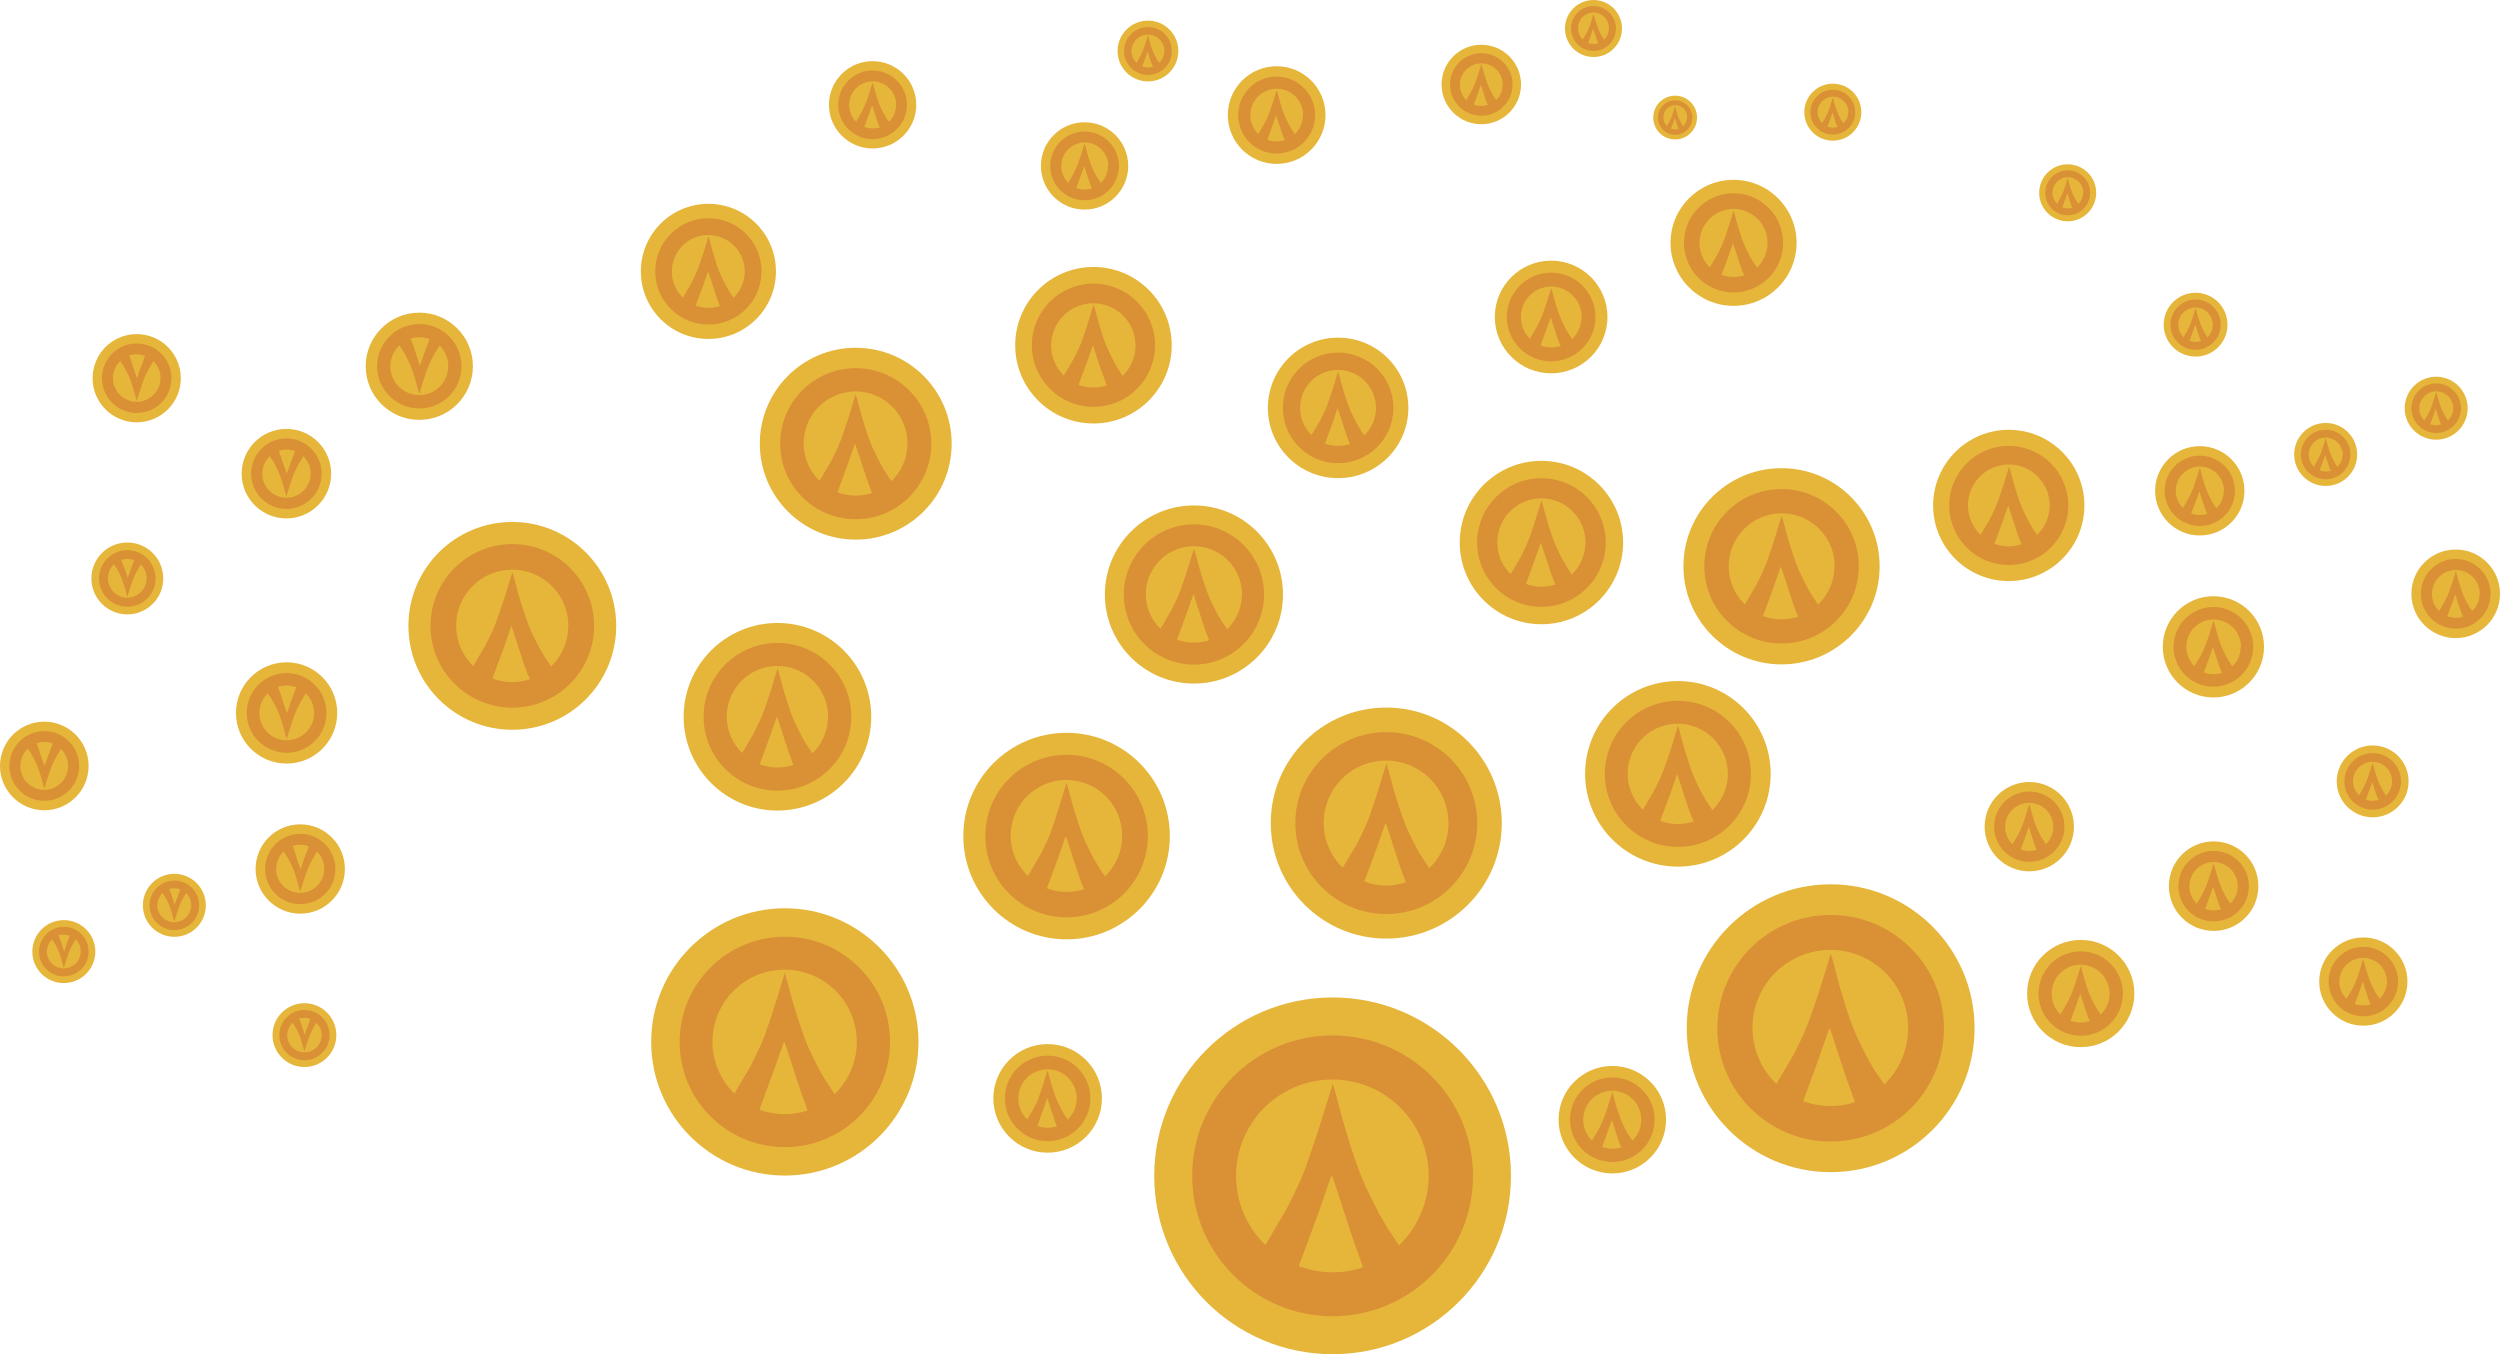 <svg xmlns="http://www.w3.org/2000/svg" viewBox="0 0 770.86 417.56"><defs><style>.cls-1{fill:#e6b63b;}.cls-2{fill:#da9034;}</style></defs><title>Asset 36b</title><g id="Layer_2" data-name="Layer 2"><g id="layout"><circle class="cls-1" cx="410.9" cy="362.56" r="55"/><circle class="cls-2" cx="410.9" cy="362.56" r="43.29"/><path class="cls-1" d="M420.28,390.78a29.54,29.54,0,0,1-19.81-.37l3.78-10.25,2.54-6.88,2.61-7.59s.88-2.49.9-2.5l.12-.28a.31.31,0,0,0,.07-.12l.1-.09.09,0h.06l.06.05.11.21.24.73.5,1.45,1.79,5.45,1.56,4.82,2.42,7.36,1.88,5.2Z"/><path class="cls-1" d="M440.51,362.75A29.7,29.7,0,0,1,431.37,384l0,0-3.64-5.49-2.4-4.09-2.41-4.75-2-4.17-1.59-3.8L418,358l-1.24-3.67-1.33-4.17-1.29-4.38-1.16-4.35-1.3-4.82-.73-2.43-1.42,4.6-2,6.42L406,350.06l-1.85,5.44L402.59,360l-1.77,4.29-1.89,4.08-2.19,4.35-6.56,11.15h0a.52.52,0,0,0-.16-.14,29.69,29.69,0,1,1,50.5-20.92Z"/><polygon class="cls-1" points="390.17 383.81 396.74 372.67 390.18 383.82 390.17 383.82 390.17 383.81"/><polygon class="cls-1" points="431.37 384.03 431.37 384.05 431.36 384.05 427.71 378.56 431.37 384.03"/><circle class="cls-1" cx="517.37" cy="238.61" r="28.61"/><circle class="cls-2" cx="517.37" cy="238.61" r="22.52"/><path class="cls-1" d="M522.25,253.29a15.46,15.46,0,0,1-5,.79,15.24,15.24,0,0,1-5.33-1l2-5.33,1.32-3.58,1.36-4s.46-1.29.47-1.3l.06-.14,0-.06.05,0,0,0h0l0,0,0,.11.13.38.26.75.93,2.84.81,2.51,1.26,3.82,1,2.71Z"/><path class="cls-1" d="M532.78,238.7A15.51,15.51,0,0,1,528,249.78h0l-1.89-2.85-1.25-2.13-1.26-2.47-1-2.17-.83-2-.7-2-.64-1.92-.69-2.17-.68-2.27-.6-2.27-.67-2.5-.39-1.27-.73,2.39-1,3.34-.81,2.54-1,2.83-.8,2.32-.92,2.23-1,2.12L510,243.86l-3.42,5.81h0l-.08-.07a15.44,15.44,0,1,1,26.27-10.89Z"/><polygon class="cls-1" points="506.59 249.66 510.01 243.86 506.59 249.66 506.59 249.66 506.59 249.66"/><polygon class="cls-1" points="528.02 249.78 528.02 249.78 528.01 249.78 526.12 246.93 528.02 249.78"/><circle class="cls-1" cx="475.29" cy="167.29" r="25.19"/><circle class="cls-2" cx="475.29" cy="167.29" r="19.83"/><path class="cls-1" d="M479.58,180.21a13.53,13.53,0,0,1-4.38.7,13.29,13.29,0,0,1-4.69-.87l1.73-4.69,1.16-3.16,1.2-3.47s.4-1.14.41-1.14l.06-.13,0-.06,0,0h.07l0,0,.05.1.11.33.23.67.82,2.49.71,2.21,1.11,3.37.86,2.38Z"/><path class="cls-1" d="M488.85,167.37a13.62,13.62,0,0,1-4.19,9.75h0L483,174.61l-1.1-1.87-1.11-2.17-.92-1.91-.73-1.74-.61-1.73-.57-1.68-.6-1.91-.6-2-.53-2-.59-2.21-.34-1.11-.65,2.11-.89,2.94-.72,2.23-.84,2.49-.71,2-.81,2-.87,1.86-1,2-3,5.1h0l-.07-.07a13.59,13.59,0,1,1,23.13-9.58Z"/><polygon class="cls-1" points="465.79 177.02 468.81 171.91 465.8 177.02 465.79 177.02 465.79 177.02"/><polygon class="cls-1" points="484.66 177.12 484.66 177.13 484.66 177.13 482.99 174.61 484.66 177.12"/><circle class="cls-1" cx="549.33" cy="174.61" r="30.25"/><circle class="cls-2" cx="549.33" cy="174.61" r="23.81"/><path class="cls-1" d="M554.48,190.13a15.8,15.8,0,0,1-5.26.84,16.17,16.17,0,0,1-5.63-1l2.08-5.64,1.39-3.79,1.44-4.17L549,175l.07-.15a.16.16,0,0,0,0-.07l0-.05.05,0h0l0,0,.06.11.13.41.28.79,1,3,.86,2.65,1.33,4.05,1,2.86Z"/><path class="cls-1" d="M565.61,174.71a16.33,16.33,0,0,1-5,11.71h0l-2-3-1.32-2.25-1.32-2.61-1.11-2.29-.87-2.09-.74-2.08-.68-2-.73-2.29-.72-2.41-.63-2.39-.72-2.65-.4-1.34-.78,2.53-1.07,3.53-.86,2.69-1,3-.84,2.45-1,2.36-1,2.24-1.2,2.39-3.61,6.13h0a.6.6,0,0,0-.08-.08,16.33,16.33,0,1,1,27.77-11.51Z"/><polygon class="cls-1" points="537.92 186.29 541.54 180.17 537.93 186.3 537.92 186.3 537.92 186.29"/><polygon class="cls-1" points="560.59 186.42 560.59 186.43 560.58 186.43 558.57 183.41 560.59 186.42"/><circle class="cls-1" cx="619.39" cy="155.85" r="23.32"/><circle class="cls-2" cx="619.39" cy="155.85" r="18.36"/><path class="cls-1" d="M623.37,167.81a12.38,12.38,0,0,1-4.06.65,12.52,12.52,0,0,1-4.34-.8l1.61-4.35,1.07-2.92,1.11-3.21s.37-1.06.38-1.06l.05-.12a.09.09,0,0,0,0-.05l0,0h.09l0,.1.1.31.22.61.75,2.31.66,2,1,3.11.8,2.21Z"/><path class="cls-1" d="M632,155.93a12.63,12.63,0,0,1-3.87,9h0l-1.55-2.33-1-1.73-1-2-.85-1.76-.67-1.61-.57-1.6-.53-1.56-.56-1.77-.55-1.85-.49-1.85-.55-2-.31-1-.6,1.95-.83,2.72-.66,2.07-.78,2.3-.66,1.89-.75,1.82-.8,1.73-.93,1.84-2.78,4.73h0a.17.17,0,0,0-.06-.06A12.59,12.59,0,1,1,632,155.93Z"/><polygon class="cls-1" points="610.61 164.86 613.39 160.13 610.61 164.86 610.61 164.86 610.61 164.86"/><polygon class="cls-1" points="628.08 164.95 628.08 164.96 628.07 164.96 626.52 162.63 628.08 164.95"/><circle class="cls-1" cx="534.53" cy="74.88" r="19.43"/><circle class="cls-2" cx="534.53" cy="74.88" r="15.29"/><path class="cls-1" d="M537.85,84.85a10.45,10.45,0,0,1-7-.13l1.34-3.62.89-2.43L534,76s.32-.88.32-.89l0-.09a.09.09,0,0,0,0-.05l0,0h.06l0,0,0,.07.08.26.18.51.63,1.93.55,1.7.86,2.6.66,1.84Z"/><path class="cls-1" d="M545,75a10.47,10.47,0,0,1-3.23,7.52h0l-1.29-1.94-.85-1.44-.85-1.68-.71-1.47-.56-1.34L537,73.26,536.59,72l-.47-1.48L535.66,69l-.41-1.54-.45-1.7-.26-.86-.5,1.62-.69,2.27-.55,1.73-.66,1.92L531.6,74,531,75.47l-.66,1.44-.78,1.54-2.31,3.94h0a.12.12,0,0,0-.05,0A10.48,10.48,0,1,1,545,75Z"/><polygon class="cls-1" points="527.21 82.39 529.53 78.45 527.22 82.39 527.21 82.39 527.21 82.39"/><polygon class="cls-1" points="541.76 82.47 541.76 82.47 541.76 82.47 540.47 80.53 541.76 82.47"/><circle class="cls-1" cx="478.28" cy="97.74" r="17.37"/><circle class="cls-2" cx="478.28" cy="97.74" r="13.67"/><path class="cls-1" d="M481.24,106.65a9.15,9.15,0,0,1-3,.48,8.87,8.87,0,0,1-3.23-.6l1.19-3.23.8-2.18.83-2.39.28-.79,0-.09s0,0,0,0l0,0h.05l0,0,0,.06.08.24.16.45.56,1.72.5,1.53.76,2.32.59,1.64Z"/><path class="cls-1" d="M487.63,97.8a9.41,9.41,0,0,1-2.88,6.72h0l-1.15-1.73-.76-1.29-.76-1.5-.63-1.32-.51-1.2-.42-1.19-.39-1.16-.42-1.31-.41-1.39-.37-1.37-.4-1.52-.24-.77-.44,1.45-.62,2-.49,1.54-.59,1.72-.48,1.4-.56,1.36-.6,1.29-.69,1.37-2.07,3.52h0l0,0a9.37,9.37,0,1,1,15.94-6.6Z"/><polygon class="cls-1" points="471.73 104.45 473.81 100.93 471.74 104.45 471.73 104.45 471.73 104.45"/><polygon class="cls-1" points="484.75 104.52 484.75 104.53 484.74 104.53 483.59 102.79 484.75 104.52"/><circle class="cls-1" cx="497.15" cy="345.25" r="16.57"/><circle class="cls-2" cx="497.15" cy="345.25" r="13.04"/><path class="cls-1" d="M500,353.74a8.9,8.9,0,0,1-6-.11l1.14-3.08.76-2.08.79-2.28s.26-.75.27-.76l0-.08,0,0,0,0h.06l0,.07.08.22.15.43.54,1.64.46,1.46.74,2.21.56,1.57Z"/><path class="cls-1" d="M506.07,345.3a9,9,0,0,1-2.75,6.41h0l-1.1-1.66-.72-1.23-.72-1.43-.61-1.25-.48-1.15-.4-1.13-.38-1.11-.4-1.26-.39-1.32-.35-1.31-.39-1.45-.22-.73-.42,1.39-.59,1.93-.47,1.47-.56,1.64-.46,1.34-.54,1.29-.57,1.23-.65,1.31-2,3.36h0l-.05,0a8.94,8.94,0,1,1,15.21-6.3Z"/><polygon class="cls-1" points="490.91 351.64 492.89 348.29 490.91 351.65 490.91 351.65 490.91 351.64"/><polygon class="cls-1" points="503.32 351.71 503.32 351.72 503.31 351.72 502.21 350.06 503.32 351.71"/><circle class="cls-1" cx="728.72" cy="302.66" r="13.6"/><circle class="cls-2" cx="728.72" cy="302.66" r="10.71"/><path class="cls-1" d="M731,309.64a7.18,7.18,0,0,1-2.37.38,7.1,7.1,0,0,1-2.53-.47l.93-2.53.63-1.71.64-1.87.23-.62,0-.07,0,0,0,0h.05l0,.05.06.19.12.35.44,1.35.39,1.19.6,1.82.46,1.29Z"/><path class="cls-1" d="M736,302.71a7.36,7.36,0,0,1-2.26,5.26h0l-.91-1.36-.59-1-.6-1.18-.49-1-.4-.94-.33-.93-.3-.91-.33-1-.32-1.08-.29-1.08-.32-1.19-.18-.6-.35,1.14-.49,1.59-.38,1.2-.46,1.35-.38,1.1-.44,1.06-.46,1-.54,1.07-1.63,2.76h0l0,0A7.34,7.34,0,1,1,736,302.71Z"/><polygon class="cls-1" points="723.59 307.92 725.22 305.16 723.59 307.92 723.59 307.92 723.59 307.92"/><polygon class="cls-1" points="733.78 307.97 733.78 307.98 733.77 307.98 732.87 306.62 733.78 307.97"/><circle class="cls-1" cx="641.58" cy="306.35" r="16.53"/><circle class="cls-2" cx="641.58" cy="306.35" r="13.01"/><path class="cls-1" d="M644.4,314.83a8.65,8.65,0,0,1-2.88.46,8.55,8.55,0,0,1-3.08-.57l1.14-3.08.76-2.07.78-2.28s.27-.74.28-.75l0-.08,0,0,0,0h.07l0,.06.07.22.15.44.54,1.64.47,1.45.73,2.21.56,1.56Z"/><path class="cls-1" d="M650.48,306.41a9,9,0,0,1-2.75,6.4h0l-1.09-1.65-.72-1.23-.73-1.43-.6-1.25-.48-1.14-.4-1.13-.37-1.11-.4-1.25-.39-1.32-.35-1.3-.39-1.45-.22-.73-.43,1.38-.58,1.93-.47,1.47-.56,1.63-.46,1.34-.53,1.29-.57,1.22-.66,1.31-2,3.35h0l-.05,0a8.92,8.92,0,1,1,15.18-6.29Z"/><polygon class="cls-1" points="635.35 312.74 637.32 309.39 635.35 312.74 635.35 312.74 635.35 312.74"/><polygon class="cls-1" points="647.73 312.81 647.73 312.81 647.73 312.81 646.63 311.16 647.73 312.81"/><circle class="cls-1" cx="682.56" cy="273.24" r="13.8"/><circle class="cls-2" cx="682.56" cy="273.24" r="10.87"/><path class="cls-1" d="M684.91,280.32a7.36,7.36,0,0,1-2.4.38,7.28,7.28,0,0,1-2.57-.47l.95-2.58.63-1.72.66-1.91.22-.63,0-.07s0,0,0,0l0,0h0l0,.06.06.18.13.37.44,1.36.39,1.21.61,1.85.47,1.31Z"/><path class="cls-1" d="M690,273.28a7.46,7.46,0,0,1-2.3,5.35h0l-.92-1.38-.6-1-.6-1.19-.51-1-.4-1-.33-.94-.31-.93-.34-1-.32-1.1-.29-1.09-.33-1.21-.18-.61-.36,1.15-.49,1.61-.39,1.23-.46,1.36-.39,1.12-.44,1.08-.48,1-.55,1.09-1.64,2.8h0a.08.08,0,0,0,0,0A7.45,7.45,0,1,1,690,273.28Z"/><polygon class="cls-1" points="677.35 278.57 679 275.77 677.36 278.57 677.35 278.57 677.35 278.57"/><polygon class="cls-1" points="687.69 278.63 687.69 278.63 687.69 278.63 686.77 277.25 687.69 278.63"/><circle class="cls-1" cx="731.6" cy="240.93" r="11.08"/><circle class="cls-2" cx="731.6" cy="240.93" r="8.72"/><path class="cls-1" d="M733.49,246.61a6.08,6.08,0,0,1-1.92.31,6.18,6.18,0,0,1-2.07-.38l.76-2.07.52-1.39.52-1.52.18-.51,0-.05v0l0,0h0l0,0,0,.15.11.29.36,1.1.31,1,.49,1.48.38,1Z"/><path class="cls-1" d="M737.57,241a6,6,0,0,1-1.84,4.29h0l-.73-1.11-.48-.83-.49-.95-.4-.84-.32-.77L733,240l-.25-.74-.27-.84-.26-.88-.24-.87-.26-1-.14-.49-.29.92-.39,1.3-.32,1-.37,1.09-.31.9-.36.87-.38.82-.44.87-1.32,2.25h0s0,0,0,0A6,6,0,1,1,737.57,241Z"/><polygon class="cls-1" points="727.43 245.21 728.75 242.96 727.43 245.21 727.43 245.21 727.43 245.21"/><polygon class="cls-1" points="735.73 245.25 735.73 245.25 735.72 245.25 734.99 244.15 735.73 245.25"/><circle class="cls-1" cx="757.2" cy="183.1" r="13.66"/><circle class="cls-2" cx="757.2" cy="183.1" r="10.75"/><path class="cls-1" d="M759.53,190.11a7.35,7.35,0,0,1-4.92-.09l.94-2.55.63-1.71.65-1.88.22-.63,0-.06,0,0,0,0h0l0,.05.07.18.12.36.44,1.36.39,1.19.6,1.83.47,1.29Z"/><path class="cls-1" d="M764.56,183.14a7.38,7.38,0,0,1-2.27,5.29h0l-.9-1.37-.6-1-.6-1.18-.5-1-.39-.94L759,182l-.31-.91-.33-1-.32-1.08-.29-1.08-.32-1.2-.19-.6-.35,1.14-.48,1.59L756,180l-.46,1.35-.38,1.11-.44,1.07-.47,1-.54,1.08-1.63,2.77h0l0,0a7.37,7.37,0,1,1,12.54-5.2Z"/><polygon class="cls-1" points="752.05 188.38 753.69 185.61 752.06 188.38 752.05 188.38 752.05 188.38"/><polygon class="cls-1" points="762.29 188.43 762.29 188.44 762.28 188.44 761.38 187.07 762.29 188.43"/><circle class="cls-1" cx="682.49" cy="199.45" r="15.61"/><circle class="cls-2" cx="682.49" cy="199.45" r="12.29"/><path class="cls-1" d="M685.15,207.46a8.36,8.36,0,0,1-2.71.43,8.54,8.54,0,0,1-2.91-.54l1.08-2.91.72-1.95.74-2.15.25-.71,0-.08s0,0,0,0l0,0h.06l0,.06.07.21.15.41.5,1.55.45,1.37.68,2.08.54,1.48Z"/><path class="cls-1" d="M690.9,199.5a8.42,8.42,0,0,1-2.6,6h0l-1-1.56-.68-1.16-.68-1.35-.57-1.18-.45-1.08-.38-1.07-.36-1.05-.37-1.18-.37-1.24-.33-1.23-.37-1.37-.21-.69-.4,1.3-.55,1.83-.44,1.38-.53,1.54-.44,1.27-.5,1.21-.53,1.16-.62,1.23-1.87,3.17h0l0,0a8.42,8.42,0,1,1,14.33-5.94Z"/><polygon class="cls-1" points="676.61 205.48 678.48 202.31 676.61 205.48 676.61 205.48 676.61 205.48"/><polygon class="cls-1" points="688.3 205.54 688.3 205.54 688.3 205.54 687.26 203.99 688.3 205.54"/><circle class="cls-1" cx="625.72" cy="254.9" r="13.77"/><circle class="cls-2" cx="625.72" cy="254.9" r="10.84"/><path class="cls-1" d="M628.07,262a7.47,7.47,0,0,1-5-.09l.95-2.57.63-1.72.66-1.9.22-.63,0-.07s0,0,0,0l0,0h.06l0,.06.07.18.12.36.45,1.37.39,1.2.61,1.84.47,1.31Z"/><path class="cls-1" d="M633.13,255a7.44,7.44,0,0,1-2.28,5.33h0l-.91-1.37-.6-1-.6-1.18-.51-1-.39-1-.34-.94-.31-.92-.33-1-.33-1.1-.29-1.09-.32-1.21-.19-.6-.35,1.15-.49,1.6-.39,1.23-.46,1.36-.39,1.11-.44,1.08-.47,1-.55,1.08-1.64,2.8h0l0,0A7.43,7.43,0,1,1,633.13,255Z"/><polygon class="cls-1" points="620.53 260.22 622.18 257.43 620.54 260.23 620.53 260.23 620.53 260.22"/><polygon class="cls-1" points="630.85 260.28 630.85 260.28 630.84 260.28 629.93 258.91 630.85 260.28"/><circle class="cls-1" cx="678.29" cy="151.34" r="13.77"/><circle class="cls-2" cx="678.29" cy="151.34" r="10.84"/><path class="cls-1" d="M680.63,158.4a7.47,7.47,0,0,1-5-.09l1-2.57.64-1.72.65-1.9.22-.63,0-.07a.1.1,0,0,0,0,0l0,0h0l0,.06.06.18.12.36.45,1.37.39,1.2.61,1.85.47,1.3Z"/><path class="cls-1" d="M685.7,151.38a7.45,7.45,0,0,1-2.29,5.33h0l-.92-1.37-.6-1-.6-1.19-.5-1-.4-1-.34-.94-.31-.92-.33-1-.32-1.1L678.8,146l-.33-1.21-.18-.6-.36,1.15-.49,1.6-.39,1.23-.46,1.36-.38,1.11-.45,1.08-.47,1-.55,1.08-1.64,2.8h0l0,0a7.43,7.43,0,1,1,12.64-5.24Z"/><polygon class="cls-1" points="673.1 156.65 674.74 153.87 673.1 156.66 673.1 156.66 673.1 156.65"/><polygon class="cls-1" points="683.41 156.71 683.41 156.71 683.41 156.71 682.49 155.34 683.41 156.71"/><circle class="cls-1" cx="677" cy="100.11" r="9.84"/><circle class="cls-2" cx="677" cy="100.11" r="7.75"/><path class="cls-1" d="M678.67,105.16a5.3,5.3,0,0,1-3.54-.07l.68-1.83.45-1.23.47-1.36.16-.45,0,0v0H677l0,0,0,.13.09.26.32,1,.28.86.43,1.32.34.93Z"/><path class="cls-1" d="M682.3,100.14a5.36,5.36,0,0,1-1.64,3.81h0l-.66-1-.42-.73-.44-.85-.36-.74-.28-.68-.24-.68-.22-.66-.24-.74-.23-.79-.21-.77-.23-.87L677,95l-.26.82L676.39,97l-.27.87-.33,1-.28.79-.32.77-.34.73-.39.78-1.17,2h0l0,0a5.31,5.31,0,1,1,9-3.75Z"/><polygon class="cls-1" points="673.29 103.91 674.46 101.92 673.29 103.92 673.29 103.92 673.29 103.91"/><polygon class="cls-1" points="680.66 103.95 680.66 103.96 680.66 103.96 680 102.97 680.66 103.95"/><circle class="cls-1" cx="637.56" cy="59.45" r="8.79"/><circle class="cls-2" cx="637.56" cy="59.45" r="6.92"/><path class="cls-1" d="M639.06,64a4.54,4.54,0,0,1-1.53.24,4.67,4.67,0,0,1-1.63-.3l.6-1.64.41-1.1.41-1.21.15-.4,0,0a0,0,0,0,0,0,0h0l0,0,0,.12.08.23.28.87.25.78.39,1.17.3.83Z"/><path class="cls-1" d="M642.3,59.47a4.78,4.78,0,0,1-1.46,3.41h0l-.59-.88-.38-.65-.39-.76-.32-.67-.25-.6-.22-.61-.19-.58-.22-.67-.2-.7-.19-.7-.21-.77-.11-.39-.23.74-.31,1-.25.78-.3.87-.24.71-.29.68-.3.66-.35.69-1,1.78h0l0,0a4.75,4.75,0,1,1,8.07-3.35Z"/><polygon class="cls-1" points="634.25 62.84 635.3 61.06 634.25 62.84 634.25 62.84 634.25 62.84"/><polygon class="cls-1" points="640.84 62.88 640.84 62.88 640.84 62.88 640.25 62 640.84 62.88"/><circle class="cls-1" cx="565.14" cy="34.59" r="8.79"/><circle class="cls-2" cx="565.14" cy="34.59" r="6.92"/><path class="cls-1" d="M566.64,39.1a4.54,4.54,0,0,1-1.53.24,4.67,4.67,0,0,1-1.63-.3l.6-1.64.41-1.1.41-1.21.15-.4,0,0a0,0,0,0,0,0,0h0l0,0,0,.12.09.23.28.87.25.78.39,1.17.3.83Z"/><path class="cls-1" d="M569.88,34.62a4.76,4.76,0,0,1-1.46,3.4h0l-.59-.88-.38-.65-.39-.76-.32-.67-.25-.6-.22-.61-.19-.58-.22-.67-.2-.7-.19-.7-.21-.77-.11-.38-.23.73-.31,1-.25.78-.3.87-.24.71-.29.68-.3.66-.35.69-1,1.79h0l0,0a4.75,4.75,0,1,1,8.07-3.34Z"/><polygon class="cls-1" points="561.83 37.98 562.88 36.2 561.83 37.98 561.83 37.98 561.83 37.98"/><polygon class="cls-1" points="568.42 38.02 568.42 38.02 568.41 38.02 567.83 37.14 568.42 38.02"/><circle class="cls-1" cx="491.34" cy="8.79" r="8.79"/><circle class="cls-2" cx="491.34" cy="8.79" r="6.92"/><path class="cls-1" d="M492.84,13.31a4.81,4.81,0,0,1-1.53.24,4.67,4.67,0,0,1-1.63-.3l.6-1.64.41-1.1.41-1.22.15-.4,0,0v0h.05v0l0,.12.08.23.29.87.25.77.39,1.18.3.83Z"/><path class="cls-1" d="M496.08,8.82a4.78,4.78,0,0,1-1.46,3.41h0l-.58-.88-.38-.65-.39-.76-.32-.67-.25-.61-.22-.6-.2-.59-.21-.66-.21-.7-.18-.7-.21-.77-.12-.39-.22.74-.31,1-.25.79-.3.86-.24.72-.29.68-.3.65-.35.7L488,12.19h0l0,0a4.8,4.8,0,0,1-1.39-3.41,4.74,4.74,0,1,1,9.47.06Z"/><polygon class="cls-1" points="488.03 12.19 489.08 10.41 488.03 12.19 488.03 12.19 488.03 12.19"/><polygon class="cls-1" points="494.62 12.23 494.62 12.23 494.62 12.23 494.03 11.35 494.62 12.23"/><circle class="cls-1" cx="516.52" cy="36.25" r="6.75"/><circle class="cls-2" cx="516.52" cy="36.25" r="5.31"/><path class="cls-1" d="M517.67,39.71a3.84,3.84,0,0,1-1.18.19,3.47,3.47,0,0,1-1.25-.24l.46-1.25.31-.85.32-.93.11-.31,0,0v0h0l0,0,0,.09.06.18.22.67.19.59.3.9.23.64Z"/><path class="cls-1" d="M520.15,36.27A3.67,3.67,0,0,1,519,38.88h0l-.45-.67-.29-.5-.3-.59-.25-.51-.19-.46-.17-.47-.15-.45-.16-.51-.16-.54-.14-.53-.16-.59-.09-.3-.18.56-.24.79-.19.6-.22.67-.19.55-.22.52-.23.5-.27.54L514,38.86h0a3.69,3.69,0,0,1-1.07-2.62,3.64,3.64,0,1,1,7.27.05Z"/><polygon class="cls-1" points="513.97 38.85 514.78 37.49 513.97 38.86 513.97 38.86 513.97 38.85"/><polygon class="cls-1" points="519.03 38.88 519.03 38.88 519.03 38.88 518.58 38.21 519.03 38.88"/><circle class="cls-1" cx="353.97" cy="15.73" r="9.37"/><circle class="cls-2" cx="353.97" cy="15.73" r="7.37"/><path class="cls-1" d="M355.57,20.53a4.89,4.89,0,0,1-1.63.26,5,5,0,0,1-1.74-.32l.64-1.75.43-1.17.45-1.29.15-.43,0,0s0,0,0,0v0h0l0,0,0,.12.08.25.31.93.26.82.42,1.25.32.89Z"/><path class="cls-1" d="M359,15.76a5.06,5.06,0,0,1-1.56,3.62h0l-.62-.93-.41-.7-.41-.81-.34-.7-.27-.65-.23-.64-.21-.63-.23-.71-.22-.74-.2-.75-.22-.82-.12-.41-.25.78-.33,1.1-.26.83-.32.92-.26.76-.3.73-.32.7-.38.74-1.11,1.9h0l0,0a5.06,5.06,0,1,1,8.6-3.56Z"/><polygon class="cls-1" points="350.44 19.34 351.56 17.45 350.45 19.35 350.44 19.35 350.44 19.34"/><polygon class="cls-1" points="357.46 19.38 357.46 19.39 357.46 19.39 356.84 18.45 357.46 19.38"/><circle class="cls-1" cx="717.11" cy="140.13" r="9.71"/><circle class="cls-2" cx="717.11" cy="140.13" r="7.64"/><path class="cls-1" d="M718.76,145.11a5.25,5.25,0,0,1-1.69.27,4.92,4.92,0,0,1-1.8-.34l.66-1.81.45-1.21.46-1.34.16-.44,0-.05,0,0v0h0l0,0,0,.13.09.26.32,1,.27.85.43,1.3.33.92Z"/><path class="cls-1" d="M722.33,140.16a5.23,5.23,0,0,1-1.61,3.76h0l-.65-1-.42-.72-.42-.84-.36-.73-.28-.67-.24-.67-.22-.65-.23-.73-.23-.78-.2-.76-.23-.86-.13-.42-.25.81-.35,1.13-.27.86-.33,1-.27.79-.31.76-.34.71-.38.77-1.16,2h0l0,0a5.24,5.24,0,1,1,8.91-3.69Z"/><polygon class="cls-1" points="713.45 143.88 714.61 141.91 713.45 143.88 713.45 143.88 713.45 143.88"/><polygon class="cls-1" points="720.72 143.92 720.72 143.92 720.72 143.92 720.07 142.95 720.72 143.92"/><circle class="cls-1" cx="751.18" cy="125.87" r="9.71"/><circle class="cls-2" cx="751.18" cy="125.87" r="7.64"/><path class="cls-1" d="M752.84,130.85a5.54,5.54,0,0,1-1.69.27,5.44,5.44,0,0,1-1.81-.34L750,129l.45-1.21.46-1.34.16-.44,0,0v0l0,0h0l0,0,0,.13.09.26.31,1,.28.85.43,1.3.33.92Z"/><path class="cls-1" d="M756.41,125.9a5.27,5.27,0,0,1-1.61,3.76h0l-.64-1-.42-.72-.43-.84-.35-.74-.28-.67-.24-.66-.22-.65-.23-.74-.23-.77-.21-.77-.23-.85-.12-.43-.25.81-.35,1.14-.27.86-.33,1-.27.79-.31.75-.34.72-.38.77-1.16,2h0l0,0a5.24,5.24,0,1,1,8.91-3.69Z"/><polygon class="cls-1" points="747.52 129.62 748.69 127.65 747.53 129.62 747.52 129.62 747.52 129.62"/><polygon class="cls-1" points="754.8 129.66 754.8 129.66 754.79 129.66 754.15 128.69 754.8 129.66"/><circle class="cls-1" cx="42.15" cy="116.62" r="13.6"/><circle class="cls-2" cx="42.15" cy="116.62" r="10.71"/><path class="cls-1" d="M39.83,109.64a7.12,7.12,0,0,1,2.36-.38,7.34,7.34,0,0,1,2.54.47l-.94,2.54-.63,1.7-.64,1.87-.22.62,0,.07s0,0,0,0l0,0h-.06l0,0-.06-.18L42,116l-.44-1.35-.39-1.19-.6-1.82-.46-1.29Z"/><path class="cls-1" d="M34.82,116.57a7.37,7.37,0,0,1,2.26-5.26h0l.9,1.36.59,1,.6,1.18.5,1,.39.94.33.93.31.91.33,1,.32,1.08.28,1.08L42,123l.19.6.35-1.13.48-1.59.38-1.21.46-1.34.38-1.11.44-1.06.47-1,.54-1.08,1.62-2.76h0l0,0a7.34,7.34,0,1,1-12.49,5.17Z"/><polygon class="cls-1" points="47.27 111.36 45.65 114.12 47.27 111.36 47.27 111.36 47.27 111.36"/><polygon class="cls-1" points="37.09 111.31 37.09 111.3 37.09 111.3 37.99 112.66 37.09 111.31"/><circle class="cls-1" cx="129.29" cy="112.93" r="16.53"/><circle class="cls-2" cx="129.29" cy="112.93" r="13.01"/><path class="cls-1" d="M126.47,104.45a8.87,8.87,0,0,1,5.95.11l-1.14,3.08-.76,2.07-.78,2.28-.27.75,0,.08s0,0,0,0l0,0h0l0,0,0-.06-.08-.22-.15-.44-.54-1.63-.46-1.45-.73-2.21-.57-1.57Z"/><path class="cls-1" d="M120.39,112.87a9,9,0,0,1,2.74-6.39h0l1.1,1.65.72,1.23.72,1.43.61,1.25.47,1.14.41,1.13.37,1.11.4,1.25.39,1.32.34,1.31.39,1.45.23.72.42-1.38.59-1.93.47-1.46.55-1.64.46-1.34.54-1.29.57-1.22.65-1.31,2-3.35h0l0,0a8.92,8.92,0,1,1-15.17,6.28Z"/><polygon class="cls-1" points="135.52 106.54 133.54 109.89 135.51 106.54 135.52 106.54 135.52 106.54"/><polygon class="cls-1" points="123.13 106.47 123.13 106.47 123.14 106.47 124.23 108.12 123.13 106.47"/><circle class="cls-1" cx="88.31" cy="146.05" r="13.8"/><circle class="cls-2" cx="88.31" cy="146.05" r="10.87"/><path class="cls-1" d="M86,139a7.42,7.42,0,0,1,5,.1l-1,2.57-.64,1.73-.65,1.9-.23.63,0,.07s0,0,0,0l0,0h-.06l0-.06-.06-.18-.13-.36L87.67,144l-.39-1.21L86.67,141l-.47-1.3Z"/><path class="cls-1" d="M80.88,146a7.45,7.45,0,0,1,2.29-5.34h0l.92,1.38.6,1,.61,1.19.5,1.05.4.95.34.94.31.93.33,1,.33,1.1.29,1.09.32,1.21.19.61.35-1.15.49-1.61.39-1.23.47-1.36.38-1.12.45-1.08.47-1,.55-1.09,1.65-2.8h0l0,0A7.45,7.45,0,1,1,80.88,146Z"/><polygon class="cls-1" points="93.51 140.72 91.86 143.51 93.51 140.71 93.51 140.71 93.51 140.72"/><polygon class="cls-1" points="83.17 140.66 83.17 140.65 83.17 140.65 84.09 142.03 83.17 140.66"/><circle class="cls-1" cx="39.26" cy="178.36" r="11.08"/><circle class="cls-2" cx="39.26" cy="178.36" r="8.72"/><path class="cls-1" d="M37.37,172.67a6.19,6.19,0,0,1,1.93-.31,5.89,5.89,0,0,1,2.06.39l-.76,2.06-.51,1.39-.53,1.53-.18.5,0,.05,0,0,0,0h0l0,0,0-.15-.1-.29-.36-1.1-.32-1L38,174.29l-.38-1Z"/><path class="cls-1" d="M33.3,178.32A6,6,0,0,1,35.14,174h0l.73,1.1.49.83.48.95.41.84.32.77.27.76.25.74.27.84.26.88.23.88.26,1,.15.49.28-.93.4-1.29.31-1,.37-1.09.31-.9.36-.86.38-.82.44-.88,1.32-2.25h0s0,0,0,0a6,6,0,0,1-4.24,10.25A6,6,0,0,1,33.3,178.32Z"/><polygon class="cls-1" points="43.44 174.08 42.11 176.32 43.43 174.07 43.44 174.07 43.44 174.08"/><polygon class="cls-1" points="35.14 174.03 35.14 174.03 35.14 174.03 35.87 175.13 35.14 174.03"/><circle class="cls-1" cx="13.66" cy="236.18" r="13.66"/><circle class="cls-2" cx="13.66" cy="236.18" r="10.75"/><path class="cls-1" d="M11.33,229.17a7.23,7.23,0,0,1,2.38-.37,7.16,7.16,0,0,1,2.54.47l-.94,2.54-.63,1.71L14,235.41l-.22.62,0,.07,0,0,0,0h-.05l0-.06-.06-.18-.13-.36L13,234.2l-.39-1.2-.6-1.83-.47-1.29Z"/><path class="cls-1" d="M6.31,236.14a7.35,7.35,0,0,1,2.27-5.29h0l.91,1.36.59,1,.6,1.18.5,1,.39.94.34.94.3.91.33,1,.33,1.09.28,1.08.33,1.19.18.61L14,242.1l.49-1.6.38-1.21.46-1.35.38-1.11.44-1.06.47-1,.55-1.08,1.63-2.77h0l0,0a7.37,7.37,0,1,1-12.54,5.2Z"/><polygon class="cls-1" points="18.81 230.91 17.18 233.67 18.81 230.9 18.81 230.9 18.81 230.91"/><polygon class="cls-1" points="8.58 230.85 8.58 230.85 8.58 230.85 9.49 232.21 8.58 230.85"/><circle class="cls-1" cx="88.37" cy="219.83" r="15.61"/><circle class="cls-2" cx="88.37" cy="219.83" r="12.29"/><path class="cls-1" d="M85.71,211.83a8.32,8.32,0,0,1,5.62.1l-1.07,2.91-.72,1.95L88.8,219s-.25.7-.26.71l0,.08s0,0,0,0l0,0H88.4l0-.06-.07-.21-.14-.41-.51-1.54-.44-1.37-.69-2.09L86,212.63Z"/><path class="cls-1" d="M80,219.78a8.49,8.49,0,0,1,2.59-6h0l1,1.56.68,1.16L85,217.8l.57,1.19.45,1.07.38,1.07.35,1.05.38,1.18.36,1.24.33,1.24.37,1.37.21.68.4-1.3.56-1.82.44-1.39.52-1.54.44-1.26.5-1.22.54-1.16.62-1.23,1.86-3.17h0l0,0A8.42,8.42,0,1,1,80,219.78Z"/><polygon class="cls-1" points="94.25 213.81 92.39 216.97 94.25 213.8 94.25 213.8 94.25 213.81"/><polygon class="cls-1" points="82.56 213.74 82.56 213.74 82.57 213.74 83.6 215.3 82.56 213.74"/><circle class="cls-1" cx="92.58" cy="267.95" r="13.77"/><circle class="cls-2" cx="92.58" cy="267.95" r="10.84"/><path class="cls-1" d="M90.23,260.88a7.39,7.39,0,0,1,5,.1l-1,2.56-.63,1.73L93,267.16l-.22.63,0,.07,0,0,0,0H92.6l0-.05-.06-.19-.13-.36L91.94,266l-.39-1.21L91,262.9l-.47-1.31Z"/><path class="cls-1" d="M85.17,267.9a7.45,7.45,0,0,1,2.28-5.33h0l.91,1.37.6,1,.6,1.19.51,1,.4.95.33.94.31.92.33,1.05.33,1.09.29,1.09.32,1.21.19.61.35-1.15.49-1.61.39-1.22.46-1.36.39-1.12.44-1.07.48-1,.54-1.09,1.64-2.79h0l0,0a7.43,7.43,0,1,1-12.64,5.24Z"/><polygon class="cls-1" points="97.77 262.63 96.12 265.42 97.76 262.63 97.77 262.63 97.77 262.63"/><polygon class="cls-1" points="87.45 262.57 87.45 262.57 87.46 262.57 88.37 263.94 87.45 262.57"/><circle class="cls-1" cx="93.87" cy="319.17" r="9.84"/><circle class="cls-2" cx="93.87" cy="319.17" r="7.75"/><path class="cls-1" d="M92.19,314.12a5.11,5.11,0,0,1,1.71-.27,5,5,0,0,1,1.83.34L95.06,316l-.46,1.23-.46,1.36-.16.45,0,.05v0l0,0h0l0,0-.05-.14-.09-.25-.32-1-.28-.86-.43-1.32-.34-.93Z"/><path class="cls-1" d="M88.57,319.14a5.35,5.35,0,0,1,1.63-3.81h0l.65,1,.43.73.43.85.36.75.28.68.24.67.23.66.23.74.24.79.2.78.24.86.13.43.25-.82.35-1.15.28-.87.33-1,.27-.8.32-.77.34-.73.39-.78,1.17-2h0l0,0a5.31,5.31,0,1,1-9,3.75Z"/><polygon class="cls-1" points="97.58 315.37 96.4 317.36 97.58 315.37 97.58 315.37 97.58 315.37"/><polygon class="cls-1" points="90.2 315.33 90.2 315.33 90.21 315.33 90.86 316.31 90.2 315.33"/><circle class="cls-1" cx="53.76" cy="279.15" r="9.71"/><circle class="cls-2" cx="53.76" cy="279.15" r="7.64"/><path class="cls-1" d="M52.1,274.17a5.54,5.54,0,0,1,1.69-.27,5.44,5.44,0,0,1,1.81.34l-.67,1.81-.45,1.21L54,278.6l-.16.44,0,0v0l0,0h0v0l0-.13-.09-.26-.31-1-.28-.85-.42-1.3-.34-.92Z"/><path class="cls-1" d="M48.53,279.12a5.27,5.27,0,0,1,1.61-3.76h0l.64,1,.42.72.43.84.35.74.28.67.24.66.22.65.23.74.23.77.21.77.23.85.13.43.25-.81.34-1.14.28-.86.32-1,.27-.79.32-.75.33-.72.38-.77,1.16-2h0l0,0a5.24,5.24,0,1,1-8.91,3.69Z"/><polygon class="cls-1" points="57.42 275.4 56.26 277.37 57.41 275.4 57.42 275.4 57.42 275.4"/><polygon class="cls-1" points="50.14 275.36 50.14 275.36 50.15 275.36 50.79 276.33 50.14 275.36"/><circle class="cls-1" cx="19.68" cy="293.42" r="9.71"/><circle class="cls-2" cx="19.68" cy="293.42" r="7.64"/><path class="cls-1" d="M18,288.44a5,5,0,0,1,1.69-.27,5.15,5.15,0,0,1,1.81.33l-.67,1.81-.44,1.22L20,292.86l-.16.45,0,0v0H19.7l0,0,0-.13-.09-.25-.32-1-.27-.85-.43-1.29-.33-.92Z"/><path class="cls-1" d="M14.45,293.38a5.22,5.22,0,0,1,1.62-3.75h0l.64,1,.43.73.42.83.36.74.28.67.23.66.22.65.24.74.23.77.2.77.23.85.13.43.25-.81.34-1.14.28-.86.32-1,.28-.78.31-.76.33-.72.39-.77,1.16-2h0l0,0a5.24,5.24,0,1,1-8.92,3.69Z"/><polygon class="cls-1" points="23.34 289.67 22.18 291.63 23.34 289.66 23.34 289.66 23.34 289.67"/><polygon class="cls-1" points="16.07 289.63 16.07 289.62 16.07 289.62 16.71 290.59 16.07 289.63"/><circle class="cls-1" cx="456.75" cy="26.05" r="12.25"/><circle class="cls-2" cx="456.75" cy="26.05" r="9.64"/><path class="cls-1" d="M458.84,32.34a6.63,6.63,0,0,1-4.42-.08l.85-2.29.56-1.53.58-1.69.2-.56,0-.06,0,0,0,0h0l0,0,.05.17.12.32.39,1.21.35,1.08.54,1.64.42,1.16Z"/><path class="cls-1" d="M463.34,26.09a6.64,6.64,0,0,1-2,4.75h0l-.81-1.23L460,28.7l-.54-1.05-.45-.93-.35-.85-.3-.84-.28-.82-.29-.92-.29-1-.26-1-.29-1.07-.16-.54-.32,1L456,22.18l-.35,1.09-.41,1.21-.34,1-.4,1-.42.9-.49,1-1.46,2.49h0l0,0a6.61,6.61,0,1,1,11.24-4.66Z"/><polygon class="cls-1" points="452.13 30.78 453.59 28.3 452.13 30.79 452.13 30.79 452.13 30.78"/><polygon class="cls-1" points="461.31 30.84 461.31 30.84 461.3 30.84 460.49 29.61 461.31 30.84"/><circle class="cls-1" cx="393.65" cy="35.48" r="15.06"/><circle class="cls-2" cx="393.65" cy="35.48" r="11.86"/><path class="cls-1" d="M396.22,43.21a8.41,8.41,0,0,1-2.62.42,8.2,8.2,0,0,1-2.81-.52l1-2.81.69-1.88.72-2.08s.24-.68.25-.69l0-.07s0,0,0,0l0,0h.06l0,.06.07.2.14.4.49,1.49.42,1.32.67,2,.51,1.42Z"/><path class="cls-1" d="M401.76,35.53a8.14,8.14,0,0,1-2.5,5.83h0l-1-1.51-.65-1.12-.66-1.3-.55-1.14-.44-1-.37-1-.34-1-.36-1.14-.35-1.2-.32-1.19-.36-1.32-.2-.67L393.26,29l-.53,1.76-.43,1.34-.5,1.49-.43,1.22-.48,1.17-.52,1.12-.6,1.19-1.79,3h0l0,0a8.13,8.13,0,1,1,13.83-5.73Z"/><polygon class="cls-1" points="387.97 41.3 389.77 38.25 387.98 41.3 387.97 41.3 387.97 41.3"/><polygon class="cls-1" points="399.26 41.36 399.26 41.37 399.25 41.37 398.25 39.86 399.26 41.36"/><circle class="cls-1" cx="334.42" cy="51.16" r="13.46"/><circle class="cls-2" cx="334.42" cy="51.16" r="10.59"/><path class="cls-1" d="M336.71,58.06a7.15,7.15,0,0,1-4.85-.09l.93-2.51.62-1.68.64-1.86.22-.61,0-.07,0,0,0,0h.05l0,0,.06.18.12.35.44,1.34.38,1.18.59,1.8.46,1.27Z"/><path class="cls-1" d="M341.66,51.2a7.24,7.24,0,0,1-2.24,5.21h0l-.89-1.35-.59-1-.59-1.16-.49-1-.39-.93-.33-.92-.3-.9-.33-1-.31-1.07L334.91,46l-.31-1.18-.18-.59-.35,1.12-.48,1.58-.38,1.19-.45,1.33-.38,1.09-.43,1-.46,1L331,53.63l-1.6,2.73h0a.08.08,0,0,0,0,0,7.26,7.26,0,1,1,12.36-5.12Z"/><polygon class="cls-1" points="329.34 56.36 330.95 53.63 329.35 56.36 329.34 56.36 329.34 56.36"/><polygon class="cls-1" points="339.43 56.41 339.43 56.42 339.42 56.42 338.53 55.07 339.43 56.41"/><circle class="cls-1" cx="269.06" cy="32.32" r="13.46"/><circle class="cls-2" cx="269.06" cy="32.32" r="10.59"/><path class="cls-1" d="M271.35,39.22a7.28,7.28,0,0,1-4.84-.09l.92-2.51.62-1.68.64-1.86.22-.61,0-.07,0,0,0,0h0l0,.06.06.18.12.35.44,1.33.38,1.18.59,1.8.46,1.28Z"/><path class="cls-1" d="M276.3,32.36a7.27,7.27,0,0,1-2.23,5.21h0l-.89-1.34-.59-1L272,34.07l-.49-1-.39-.93-.33-.92-.3-.9-.32-1-.32-1.07-.28-1.07L269.24,26l-.18-.59-.35,1.12-.48,1.57-.38,1.2-.45,1.33L267,31.68l-.43,1-.46,1-.54,1.07L264,37.52h0l0,0a7.26,7.26,0,1,1,12.35-5.12Z"/><polygon class="cls-1" points="263.99 37.52 265.59 34.79 263.99 37.52 263.99 37.52 263.99 37.52"/><polygon class="cls-1" points="274.07 37.57 274.07 37.58 274.06 37.58 273.17 36.23 274.07 37.57"/><circle class="cls-1" cx="427.45" cy="253.79" r="35.62"/><circle class="cls-2" cx="427.45" cy="253.79" r="28.04"/><path class="cls-1" d="M433.52,272.06a19.14,19.14,0,0,1-12.83-.24l2.46-6.64,1.64-4.45,1.69-4.92s.57-1.61.58-1.62l.08-.17a.28.28,0,0,0,.05-.08l.06-.06.06,0h0l0,0,.06.14.16.47.33.94,1.15,3.53,1,3.12,1.57,4.76,1.22,3.37Z"/><path class="cls-1" d="M446.63,253.91a19.28,19.28,0,0,1-5.92,13.78h0l-2.36-3.55-1.56-2.65-1.56-3.08-1.3-2.69-1-2.47-.87-2.44-.8-2.38-.86-2.7-.84-2.83-.75-2.82-.84-3.12-.48-1.57-.92,3-1.26,4.16-1,3.16-1.19,3.52-1,2.89-1.15,2.78-1.22,2.63-1.42,2.82L414,267.55h0l-.1-.09a19.23,19.23,0,1,1,32.71-13.55Z"/><polygon class="cls-1" points="414.02 267.55 418.28 260.33 414.03 267.56 414.02 267.56 414.02 267.55"/><polygon class="cls-1" points="440.71 267.69 440.71 267.7 440.7 267.7 438.33 264.14 440.71 267.69"/><circle class="cls-1" cx="323.03" cy="338.68" r="16.74"/><circle class="cls-2" cx="323.03" cy="338.68" r="13.18"/><path class="cls-1" d="M325.88,347.27a8.75,8.75,0,0,1-2.91.47,9,9,0,0,1-3.12-.58L321,344l.77-2.1.8-2.3.27-.77,0-.08a.07.07,0,0,0,0,0l0,0H323l0,.07.07.22.16.44.54,1.66.47,1.47.74,2.23.57,1.59Z"/><path class="cls-1" d="M332,338.74a9.06,9.06,0,0,1-2.78,6.48h0l-1.11-1.67-.73-1.24-.73-1.45-.61-1.27-.49-1.15-.41-1.15-.37-1.12-.41-1.27-.39-1.33-.35-1.32-.4-1.47L323,330l-.43,1.4-.6,1.95-.47,1.49-.56,1.65-.47,1.36L320,339.2l-.58,1.24-.66,1.32-2,3.39h0l-.05,0A9,9,0,1,1,332,338.74Z"/><polygon class="cls-1" points="316.72 345.15 318.72 341.76 316.72 345.15 316.72 345.15 316.72 345.15"/><polygon class="cls-1" points="329.26 345.22 329.26 345.22 329.25 345.22 328.14 343.55 329.26 345.22"/><circle class="cls-1" cx="328.87" cy="257.8" r="31.84"/><circle class="cls-2" cx="328.87" cy="257.8" r="25.06"/><path class="cls-1" d="M334.29,274.13a16.92,16.92,0,0,1-5.54.88,16.64,16.64,0,0,1-5.92-1.09L325,268l1.46-4,1.52-4.39s.51-1.44.52-1.45l.07-.16,0-.07.05-.05.06,0h0l0,0,.06.13.14.42.29.84,1,3.16.9,2.79,1.4,4.25,1.09,3Z"/><path class="cls-1" d="M346,257.9a17.26,17.26,0,0,1-5.29,12.33h0l-2.11-3.18-1.39-2.36-1.4-2.75-1.16-2.41-.92-2.2-.78-2.18-.71-2.13-.77-2.42-.75-2.53-.68-2.52-.75-2.79-.42-1.41-.82,2.66-1.13,3.72-.9,2.83L325,253.71l-.9,2.57-1,2.49-1.1,2.36-1.26,2.51-3.8,6.46h0l-.08-.08A17.18,17.18,0,1,1,346,257.9Z"/><polygon class="cls-1" points="316.86 270.09 320.67 263.64 316.87 270.1 316.86 270.1 316.86 270.09"/><polygon class="cls-1" points="340.72 270.23 340.72 270.24 340.71 270.24 338.6 267.05 340.72 270.23"/><circle class="cls-1" cx="239.72" cy="221.01" r="28.92"/><circle class="cls-2" cx="239.72" cy="221.01" r="22.77"/><path class="cls-1" d="M244.65,235.85a15.54,15.54,0,0,1-10.41-.2l2-5.39,1.33-3.62,1.37-4s.47-1.3.48-1.31l.06-.15s0,0,0-.06l.05,0h.08l0,0,.06.11.12.39.27.76.94,2.86.82,2.54,1.27,3.87,1,2.73Z"/><path class="cls-1" d="M255.29,221.11a15.64,15.64,0,0,1-4.8,11.19h0l-1.92-2.89-1.26-2.15-1.27-2.5L245,222.58l-.83-2-.71-2-.65-1.93-.69-2.19-.69-2.31-.61-2.28-.68-2.54-.38-1.27-.75,2.41-1,3.38-.82,2.57-1,2.85-.81,2.35-.93,2.25-1,2.14-1.15,2.29-3.45,5.87h0l-.08-.07a15.61,15.61,0,1,1,26.55-11Z"/><polygon class="cls-1" points="228.82 232.18 232.28 226.32 228.83 232.19 228.82 232.19 228.82 232.18"/><polygon class="cls-1" points="250.49 232.3 250.49 232.31 250.48 232.31 248.56 229.42 250.49 232.3"/><circle class="cls-1" cx="157.97" cy="192.98" r="32.04"/><circle class="cls-2" cx="157.97" cy="192.98" r="25.22"/><path class="cls-1" d="M163.44,209.42a17.44,17.44,0,0,1-5.58.89,16.91,16.91,0,0,1-6-1.11l2.2-6,1.48-4,1.52-4.42s.52-1.44.52-1.45l.08-.16,0-.07,0-.06.06,0h0l0,0,.06.13.14.42.3.85,1,3.17.9,2.81,1.42,4.28,1.09,3Z"/><path class="cls-1" d="M175.22,193.09a17.31,17.31,0,0,1-5.32,12.4h0l-2.12-3.2-1.4-2.39-1.4-2.76-1.18-2.43-.92-2.21-.78-2.19-.72-2.15-.78-2.42-.75-2.55-.68-2.54-.75-2.81-.43-1.41-.83,2.68L156,182.86l-.91,2.84L154,188.87l-.89,2.59-1,2.5-1.1,2.37-1.27,2.54-3.82,6.49h0l-.09-.08a17.29,17.29,0,1,1,29.41-12.18Z"/><polygon class="cls-1" points="145.9 205.35 149.73 198.87 145.91 205.36 145.9 205.36 145.9 205.35"/><polygon class="cls-1" points="169.9 205.49 169.9 205.5 169.89 205.5 167.77 202.3 169.9 205.49"/><circle class="cls-1" cx="263.86" cy="136.81" r="29.58"/><circle class="cls-2" cx="263.86" cy="136.81" r="23.29"/><path class="cls-1" d="M268.9,152a15.91,15.91,0,0,1-10.65-.2l2-5.51,1.36-3.71,1.41-4.08s.47-1.33.48-1.34l.07-.15,0-.06.05-.05.05,0h0l0,0,.06.12.13.39.27.78,1,2.93.84,2.6,1.31,3.95,1,2.8Z"/><path class="cls-1" d="M279.79,136.91a16,16,0,0,1-4.92,11.45h0l-2-3-1.29-2.2-1.3-2.55-1.08-2.24-.85-2-.73-2-.66-2-.72-2.24-.69-2.36-.63-2.33-.69-2.6-.4-1.3L263.1,124l-1.05,3.45-.84,2.63-1,2.92-.83,2.4-.95,2.31-1,2.19-1.18,2.34-3.53,6h0l-.09-.08a16,16,0,1,1,27.17-11.25Z"/><polygon class="cls-1" points="252.71 148.24 256.24 142.25 252.71 148.25 252.71 148.25 252.71 148.24"/><polygon class="cls-1" points="274.87 148.36 274.87 148.37 274.86 148.37 272.9 145.41 274.87 148.36"/><circle class="cls-1" cx="337.16" cy="106.45" r="24.13"/><circle class="cls-2" cx="337.16" cy="106.45" r="19"/><path class="cls-1" d="M341.27,118.83a13,13,0,0,1-8.69-.16l1.66-4.5,1.11-3,1.15-3.33s.38-1.09.39-1.1l.05-.12s0,0,0,0l0,0h.07l0,0,.05.09.11.32.22.64.78,2.39.68,2.11L340,115.3l.82,2.29Z"/><path class="cls-1" d="M350.15,106.53a13.06,13.06,0,0,1-4,9.34h0l-1.6-2.41-1-1.8-1.06-2.08-.88-1.83-.7-1.67-.59-1.65-.54-1.61-.58-1.83-.57-1.92-.51-1.91-.57-2.12L337.16,94l-.62,2-.86,2.82L335,101l-.81,2.39-.68,2-.78,1.89L331.9,109l-1,1.91-2.87,4.9h0l-.07-.06a13,13,0,1,1,22.16-9.18Z"/><polygon class="cls-1" points="328.06 115.77 330.94 110.88 328.06 115.78 328.06 115.78 328.06 115.77"/><polygon class="cls-1" points="346.14 115.87 346.14 115.88 346.13 115.88 344.53 113.47 346.14 115.87"/><circle class="cls-1" cx="218.43" cy="83.68" r="20.83"/><circle class="cls-2" cx="218.43" cy="83.68" r="16.39"/><path class="cls-1" d="M222,94.36a11.17,11.17,0,0,1-7.5-.14l1.43-3.88,1-2.61,1-2.87s.33-.94.34-1l.05-.1s0,0,0,0l0,0h.08l0,.09.09.27.19.55.68,2.06.59,1.83.92,2.79.71,2Z"/><path class="cls-1" d="M229.64,83.75a11.28,11.28,0,0,1-3.46,8.06h0l-1.38-2.08-.9-1.55L223,86.39l-.76-1.58-.6-1.44-.51-1.43-.47-1.39-.5-1.58-.49-1.66-.44-1.64-.49-1.83-.28-.92-.54,1.74-.74,2.44-.59,1.84L215.87,81l-.59,1.69-.67,1.62-.72,1.55-.82,1.64-2.49,4.23h0l-.06,0a11.24,11.24,0,1,1,19.12-7.92Z"/><polygon class="cls-1" points="210.58 91.72 213.07 87.5 210.58 91.73 210.58 91.73 210.58 91.72"/><polygon class="cls-1" points="226.18 91.81 226.18 91.81 226.17 91.81 224.79 89.73 226.18 91.81"/><circle class="cls-1" cx="368.14" cy="183.31" r="27.46"/><circle class="cls-2" cx="368.14" cy="183.31" r="21.62"/><path class="cls-1" d="M372.82,197.4a14.85,14.85,0,0,1-9.89-.18l1.89-5.12,1.27-3.44,1.3-3.79s.44-1.24.45-1.24l.06-.14,0-.06.05-.05h.07l0,0,.06.11.12.36.25.73.89,2.72.78,2.4,1.21,3.68.94,2.59Z"/><path class="cls-1" d="M382.93,183.4A14.83,14.83,0,0,1,378.36,194h0l-1.82-2.74-1.2-2-1.2-2.37-1-2.08-.79-1.9-.67-1.88-.62-1.84-.66-2.08-.65-2.19-.58-2.17-.65-2.41-.36-1.21-.71,2.3-1,3.2-.77,2.44-.93,2.72L364,182l-.88,2.14-.94,2-1.09,2.17-3.28,5.57h0l-.07-.07a14.82,14.82,0,1,1,25.21-10.45Z"/><polygon class="cls-1" points="357.79 193.92 361.08 188.36 357.8 193.93 357.79 193.93 357.79 193.92"/><polygon class="cls-1" points="378.36 194.03 378.36 194.04 378.36 194.04 376.54 191.3 378.36 194.03"/><circle class="cls-1" cx="412.6" cy="125.77" r="21.66"/><circle class="cls-2" cx="412.6" cy="125.77" r="17.05"/><path class="cls-1" d="M416.29,136.89a11.71,11.71,0,0,1-3.76.6,11.55,11.55,0,0,1-4-.75l1.49-4,1-2.71,1-3s.35-1,.35-1l.05-.11s0,0,0,0l0,0h.08l0,.09.1.29.2.57.7,2.14.62,1.9.95,2.9.74,2.05Z"/><path class="cls-1" d="M424.26,125.85a11.69,11.69,0,0,1-3.6,8.38h0l-1.44-2.17-.94-1.61-.95-1.87-.79-1.64-.63-1.49-.53-1.49-.49-1.45-.52-1.64-.51-1.72-.46-1.72-.51-1.89-.29-1-.55,1.81-.77,2.53-.62,1.92-.72,2.14-.61,1.76-.7,1.69-.74,1.6-.86,1.71-2.59,4.4h0l-.06,0a11.69,11.69,0,1,1,19.88-8.24Z"/><polygon class="cls-1" points="404.44 134.14 407.03 129.75 404.44 134.15 404.44 134.15 404.44 134.14"/><polygon class="cls-1" points="420.66 134.23 420.66 134.24 420.66 134.24 419.22 132.07 420.66 134.23"/><circle class="cls-1" cx="242" cy="321.27" r="41.21"/><circle class="cls-2" cx="242" cy="321.27" r="32.44"/><path class="cls-1" d="M249,342.41a21.59,21.59,0,0,1-7.17,1.14,21.94,21.94,0,0,1-7.67-1.41l2.83-7.69,1.9-5.15,2-5.69s.66-1.86.67-1.87l.09-.21a.23.23,0,0,0,.06-.09l.07-.07.07,0h0l.05,0,.08.16.18.54.38,1.09,1.34,4.08,1.16,3.61,1.82,5.52,1.41,3.89Z"/><path class="cls-1" d="M264.19,321.41a22.34,22.34,0,0,1-6.85,15.95h0l-2.73-4.12-1.8-3.06L251,326.63l-1.51-3.12-1.18-2.85-1-2.82-.93-2.75-1-3.13-1-3.28-.87-3.26-1-3.61L242,300l-1.07,3.44-1.46,4.82-1.17,3.66L236.93,316l-1.15,3.34-1.33,3.21L233,325.58l-1.63,3.26-4.92,8.36h0l-.11-.11a22.24,22.24,0,1,1,37.83-15.67Z"/><polygon class="cls-1" points="226.47 337.19 231.4 328.84 226.48 337.2 226.47 337.2 226.47 337.19"/><polygon class="cls-1" points="257.34 337.36 257.34 337.37 257.33 337.37 254.6 333.25 257.34 337.36"/><circle class="cls-1" cx="564.47" cy="317.05" r="44.38"/><circle class="cls-2" cx="564.47" cy="317.05" r="34.93"/><path class="cls-1" d="M572,339.81a24,24,0,0,1-16-.29l3.05-8.28,2-5.55,2.11-6.12s.71-2,.73-2l.1-.22.06-.1.07-.07.07,0h.05l0,0,.09.17.2.59.4,1.17,1.44,4.4,1.26,3.89,2,5.93,1.51,4.2Z"/><path class="cls-1" d="M588.37,317.19A24,24,0,0,1,581,334.37h0L578,330l-1.94-3.3-1.94-3.83-1.63-3.36-1.28-3.07-1.08-3-1-3L568.1,307l-1.05-3.53-.93-3.51-1-3.89-.59-2-1.15,3.71L561.76,303,560.5,307,559,311.34l-1.24,3.6-1.43,3.46-1.53,3.29-1.76,3.51-5.29,9h0v0l-.13-.11a24,24,0,1,1,40.75-16.88Z"/><polygon class="cls-1" points="547.75 334.19 553.05 325.2 547.76 334.2 547.75 334.2 547.75 334.19"/><polygon class="cls-1" points="580.99 334.37 580.99 334.38 580.98 334.38 578.04 329.95 580.99 334.37"/></g></g></svg>